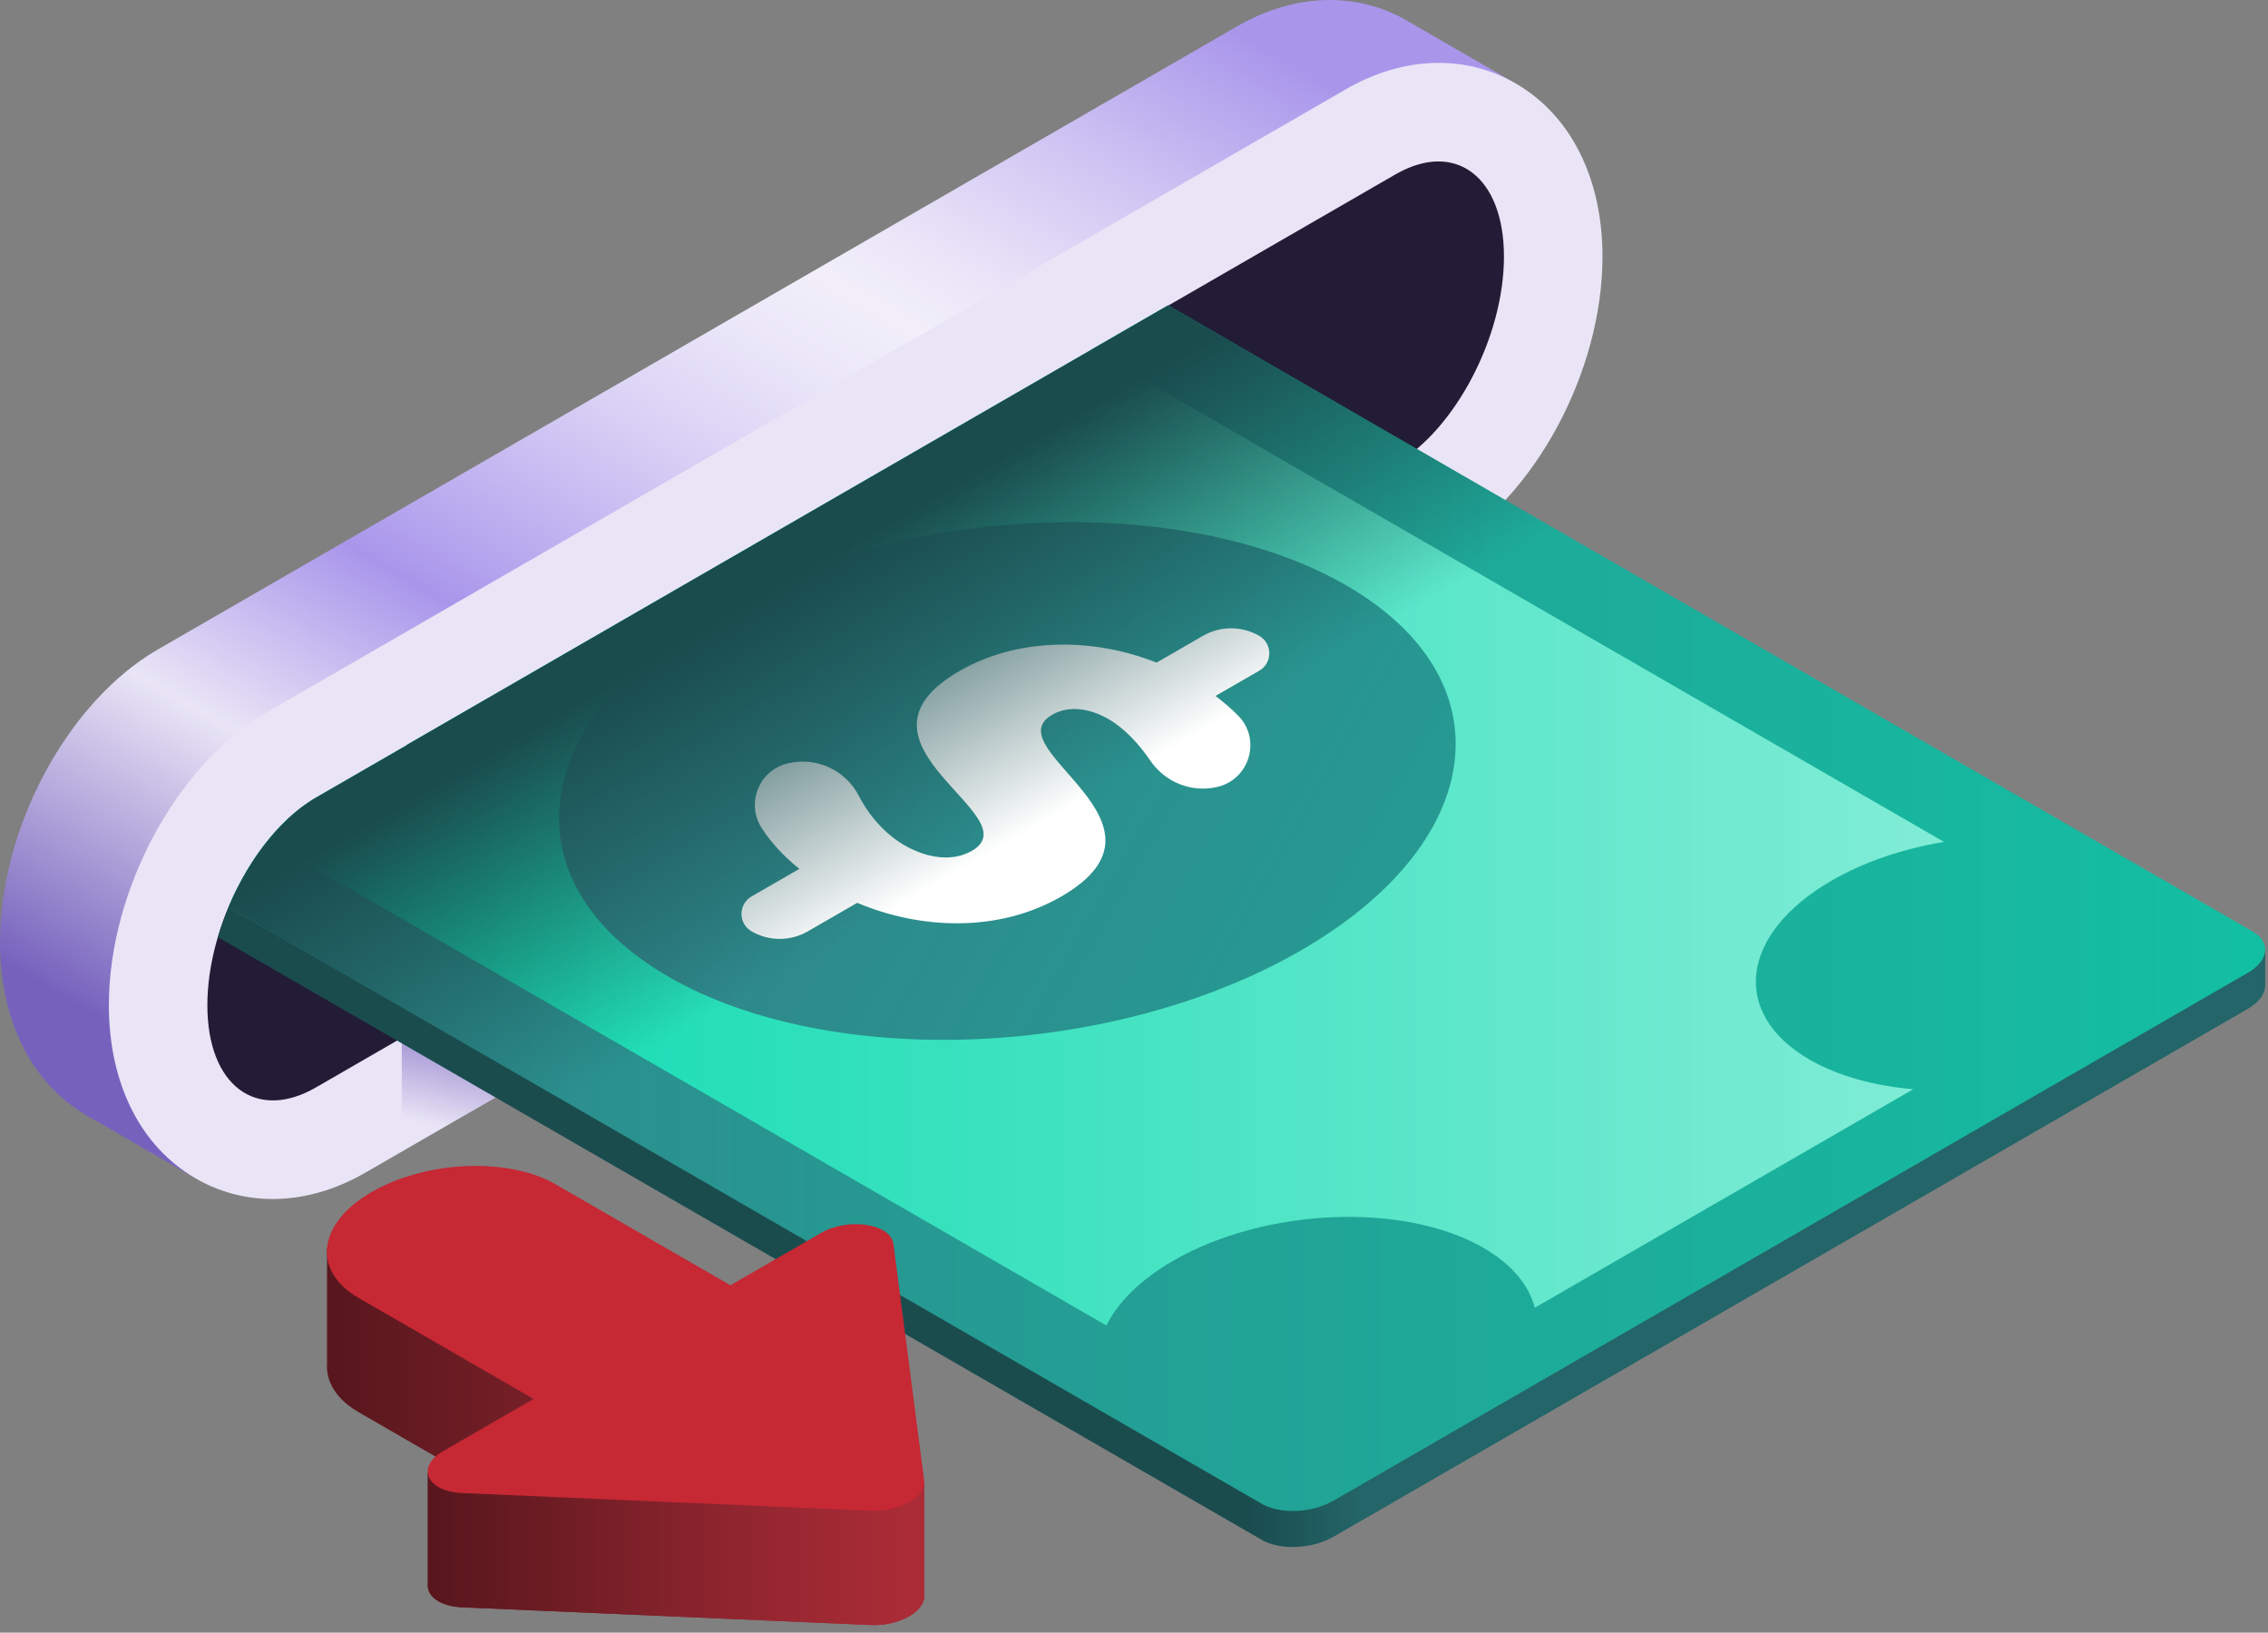 <svg width="232" height="167" viewBox="0 0 232 167" fill="none" xmlns="http://www.w3.org/2000/svg">
<rect x="0" y="0" width="232" height="167" fill="#808080" stroke="none"/>
<path d="M94.539 151.708L33.451 127.721V139.436C33.32 141.313 34.38 143.123 36.688 144.456L44.547 148.993L43.762 150.665V162.086C43.68 163.256 44.974 164.313 47.269 164.412L89.102 166.224C91.853 166.343 94.422 164.962 94.537 163.392H94.538V151.708H94.539Z" fill="url(#paint0_linear_167_11)"/>
<path d="M47.27 164.413L89.103 166.224C91.854 166.343 94.422 164.962 94.538 163.393H94.539V151.708L43.763 150.666V162.086C43.68 163.256 44.975 164.313 47.27 164.413Z" fill="url(#paint1_linear_167_11)"/>
<path d="M154.583 8.28L144.237 2.3L144.229 2.307C144.12 2.241 144.017 2.168 143.906 2.104C138.715 -0.893 132.391 -0.679 126.555 2.69L16.153 66.43C6.944 71.747 0 84.629 0 96.395C0 104.395 3.237 110.853 8.881 114.111L20.016 120.542L154.583 8.28Z" fill="url(#paint2_linear_167_11)"/>
<path d="M155.042 8.535C149.852 5.538 143.527 5.752 137.692 9.121L27.289 72.862C18.08 78.178 11.136 91.06 11.136 102.826C11.136 110.826 14.373 117.284 20.017 120.542C22.449 121.946 25.13 122.646 27.893 122.646C31.026 122.646 34.266 121.746 37.367 119.955L147.77 56.215C156.979 50.897 163.923 38.016 163.923 26.25C163.922 18.251 160.685 11.793 155.042 8.535Z" fill="#E9E5F6"/>
<path d="M61.618 105.954L42.264 99.16L41.099 106.164V117.801L61.618 105.954Z" fill="url(#paint3_linear_167_11)"/>
<path d="M142.729 17.848L32.327 81.589C26.189 85.133 21.212 94.641 21.212 102.826C21.212 111.01 26.189 114.773 32.327 111.228L142.729 47.488C148.868 43.944 153.844 34.436 153.844 26.251C153.844 18.067 148.868 14.304 142.729 17.848Z" fill="#221C36"/>
<path d="M227.06 97.026L23.375 92.802L23.375 92.803C22.956 93.802 22.593 94.823 22.287 95.861L129.07 157.513C130.944 158.595 134.217 158.459 136.381 157.21L229.923 103.203C231.117 102.513 231.721 101.629 231.71 100.792H231.713V97.122L227.06 97.026Z" fill="url(#paint4_linear_167_11)"/>
<path d="M227.763 94.565L119.009 31.511L41.65 76.174V76.206L32.327 81.589C28.766 83.645 25.604 87.712 23.57 92.36L127.347 152.54L227.763 94.565Z" fill="url(#paint5_linear_167_11)"/>
<path d="M230.448 95.294L119.49 31.233L111.641 35.764L198.858 86.119C194.748 86.799 190.754 88.119 187.381 90.066C177.989 95.488 176.969 103.691 185.103 108.387C188.024 110.073 191.729 111.074 195.712 111.418L156.997 133.77C156.401 131.471 154.667 129.331 151.746 127.645C143.613 122.949 129.406 123.538 120.014 128.96C116.641 130.907 114.354 133.214 113.177 135.586L27.351 86.035C25.775 88 24.412 90.324 23.375 92.802L129.07 153.825C130.944 154.907 134.217 154.771 136.381 153.522L229.923 99.515C232.087 98.266 232.321 96.376 230.448 95.294Z" fill="url(#paint6_linear_167_11)"/>
<path d="M133.067 97.225C152.212 86.171 154.291 69.451 137.711 59.879C121.132 50.307 92.171 51.507 73.026 62.56C53.882 73.614 51.802 90.334 68.382 99.906C84.962 109.478 113.922 108.278 133.067 97.225Z" fill="url(#paint7_linear_167_11)"/>
<path d="M87.687 92.351L82.634 95.268C81.759 95.773 80.767 96.039 79.757 96.039C78.746 96.039 77.754 95.773 76.879 95.268C75.504 94.474 75.504 92.49 76.879 91.697L81.769 88.874C80.174 87.604 78.88 86.192 77.924 84.714C76.276 82.17 77.648 78.762 80.602 78.083L80.652 78.071C83.531 77.409 86.499 78.777 87.85 81.404C88.926 83.498 90.606 85.357 92.51 86.456C94.934 87.856 97.497 88.138 99.415 87.032C105.583 83.47 85.287 76.062 98.142 68.64C103.895 65.319 111.477 65.088 118.312 67.776L123.054 65.039C123.929 64.534 124.921 64.268 125.931 64.268C126.942 64.268 127.934 64.534 128.809 65.039C130.183 65.832 130.183 67.816 128.809 68.609L124.333 71.193C125.149 71.798 125.919 72.462 126.637 73.18C129.035 75.588 127.857 79.695 124.553 80.489C121.918 81.122 119.184 80.034 117.66 77.792C116.45 76.01 114.945 74.451 113.406 73.563C111.431 72.423 109.3 72.15 107.641 73.108C101.628 76.579 121.614 84.167 108.552 91.708C102.176 95.389 94.224 95.107 87.687 92.351Z" fill="white"/>
<path d="M166.972 58.647L119.49 31.233L119.009 31.51L116.077 33.203L111.642 35.764L41.65 76.174V76.206L32.328 81.588C30.31 82.753 28.42 84.565 26.791 86.761C26.719 86.858 26.651 86.957 26.58 87.055C26.474 87.201 26.368 87.347 26.265 87.497C26.144 87.671 26.027 87.85 25.91 88.027C25.861 88.102 25.811 88.176 25.763 88.251C25.616 88.48 25.474 88.71 25.334 88.942C25.318 88.969 25.302 88.995 25.286 89.022C24.56 90.235 23.921 91.498 23.375 92.802L64.198 116.371L166.972 58.647Z" fill="url(#paint8_linear_167_11)"/>
<path d="M94.531 151.402L91.393 127.249C91.124 125.173 86.781 124.505 83.996 126.113L74.719 131.47L56.828 121.141C52.012 118.36 43.599 118.709 38.038 121.92C32.477 125.131 31.873 129.987 36.689 132.768L54.58 143.097L45.302 148.453C42.518 150.061 43.674 152.569 47.271 152.724L89.103 154.536C92.03 154.663 94.751 153.092 94.531 151.402Z" fill="url(#paint9_linear_167_11)"/>
<defs>
<linearGradient id="paint0_linear_167_11" x1="35.246" y1="146.976" x2="93.115" y2="146.976" gradientUnits="userSpaceOnUse">
<stop stop-color="#59171D"/>
<stop offset="0.123" stop-color="#641A21"/>
<stop offset="0.711" stop-color="#972731"/>
<stop offset="1" stop-color="#AB2C37"/>
</linearGradient>
<linearGradient id="paint1_linear_167_11" x1="45.259" y1="158.449" x2="93.356" y2="158.449" gradientUnits="userSpaceOnUse">
<stop stop-color="#59171D"/>
<stop offset="0.123" stop-color="#641A21"/>
<stop offset="0.711" stop-color="#972731"/>
<stop offset="1" stop-color="#AB2C37"/>
</linearGradient>
<linearGradient id="paint2_linear_167_11" x1="36.044" y1="119.066" x2="108.849" y2="-7.034" gradientUnits="userSpaceOnUse">
<stop stop-color="#7662BD"/>
<stop offset="0.222" stop-color="#E9E5F6"/>
<stop offset="0.375" stop-color="#A996EB"/>
<stop offset="0.437" stop-color="#BBACEF"/>
<stop offset="0.552" stop-color="#D9D1F5"/>
<stop offset="0.646" stop-color="#EBE7F9"/>
<stop offset="0.706" stop-color="#F2EFFA"/>
<stop offset="0.764" stop-color="#E9E4F8"/>
<stop offset="0.866" stop-color="#D0C6F3"/>
<stop offset="1" stop-color="#A996EB"/>
</linearGradient>
<linearGradient id="paint3_linear_167_11" x1="51.93" y1="102.606" x2="48.971" y2="116.159" gradientUnits="userSpaceOnUse">
<stop stop-color="#7662BD"/>
<stop offset="1" stop-color="#7662BD" stop-opacity="0"/>
</linearGradient>
<linearGradient id="paint4_linear_167_11" x1="127.543" y1="125.523" x2="139.218" y2="125.523" gradientUnits="userSpaceOnUse">
<stop stop-color="#1A4C4E"/>
<stop offset="1" stop-color="#236568"/>
</linearGradient>
<linearGradient id="paint5_linear_167_11" x1="27.361" y1="92.025" x2="235.101" y2="92.025" gradientUnits="userSpaceOnUse">
<stop stop-color="#06DAAE"/>
<stop offset="1" stop-color="#9BF0DF"/>
</linearGradient>
<linearGradient id="paint6_linear_167_11" x1="27.389" y1="92.894" x2="327.149" y2="92.894" gradientUnits="userSpaceOnUse">
<stop stop-color="#2F878A"/>
<stop offset="1" stop-color="#06DAAE"/>
</linearGradient>
<linearGradient id="paint7_linear_167_11" x1="84.538" y1="69.195" x2="315.997" y2="202.828" gradientUnits="userSpaceOnUse">
<stop stop-color="#2F878A"/>
<stop offset="1" stop-color="#06DAAE"/>
</linearGradient>
<linearGradient id="paint8_linear_167_11" x1="84.553" y1="57.328" x2="101.703" y2="87.034" gradientUnits="userSpaceOnUse">
<stop stop-color="#1A4C4E"/>
<stop offset="1" stop-color="#1A4C4E" stop-opacity="0"/>
</linearGradient>
<linearGradient id="paint9_linear_167_11" x1="127.369" y1="173.475" x2="179.424" y2="203.529" gradientUnits="userSpaceOnUse">
<stop stop-color="#C62834"/>
<stop offset="0.474" stop-color="#E33746"/>
<stop offset="1" stop-color="#FF4557"/>
</linearGradient>
</defs>
</svg>
